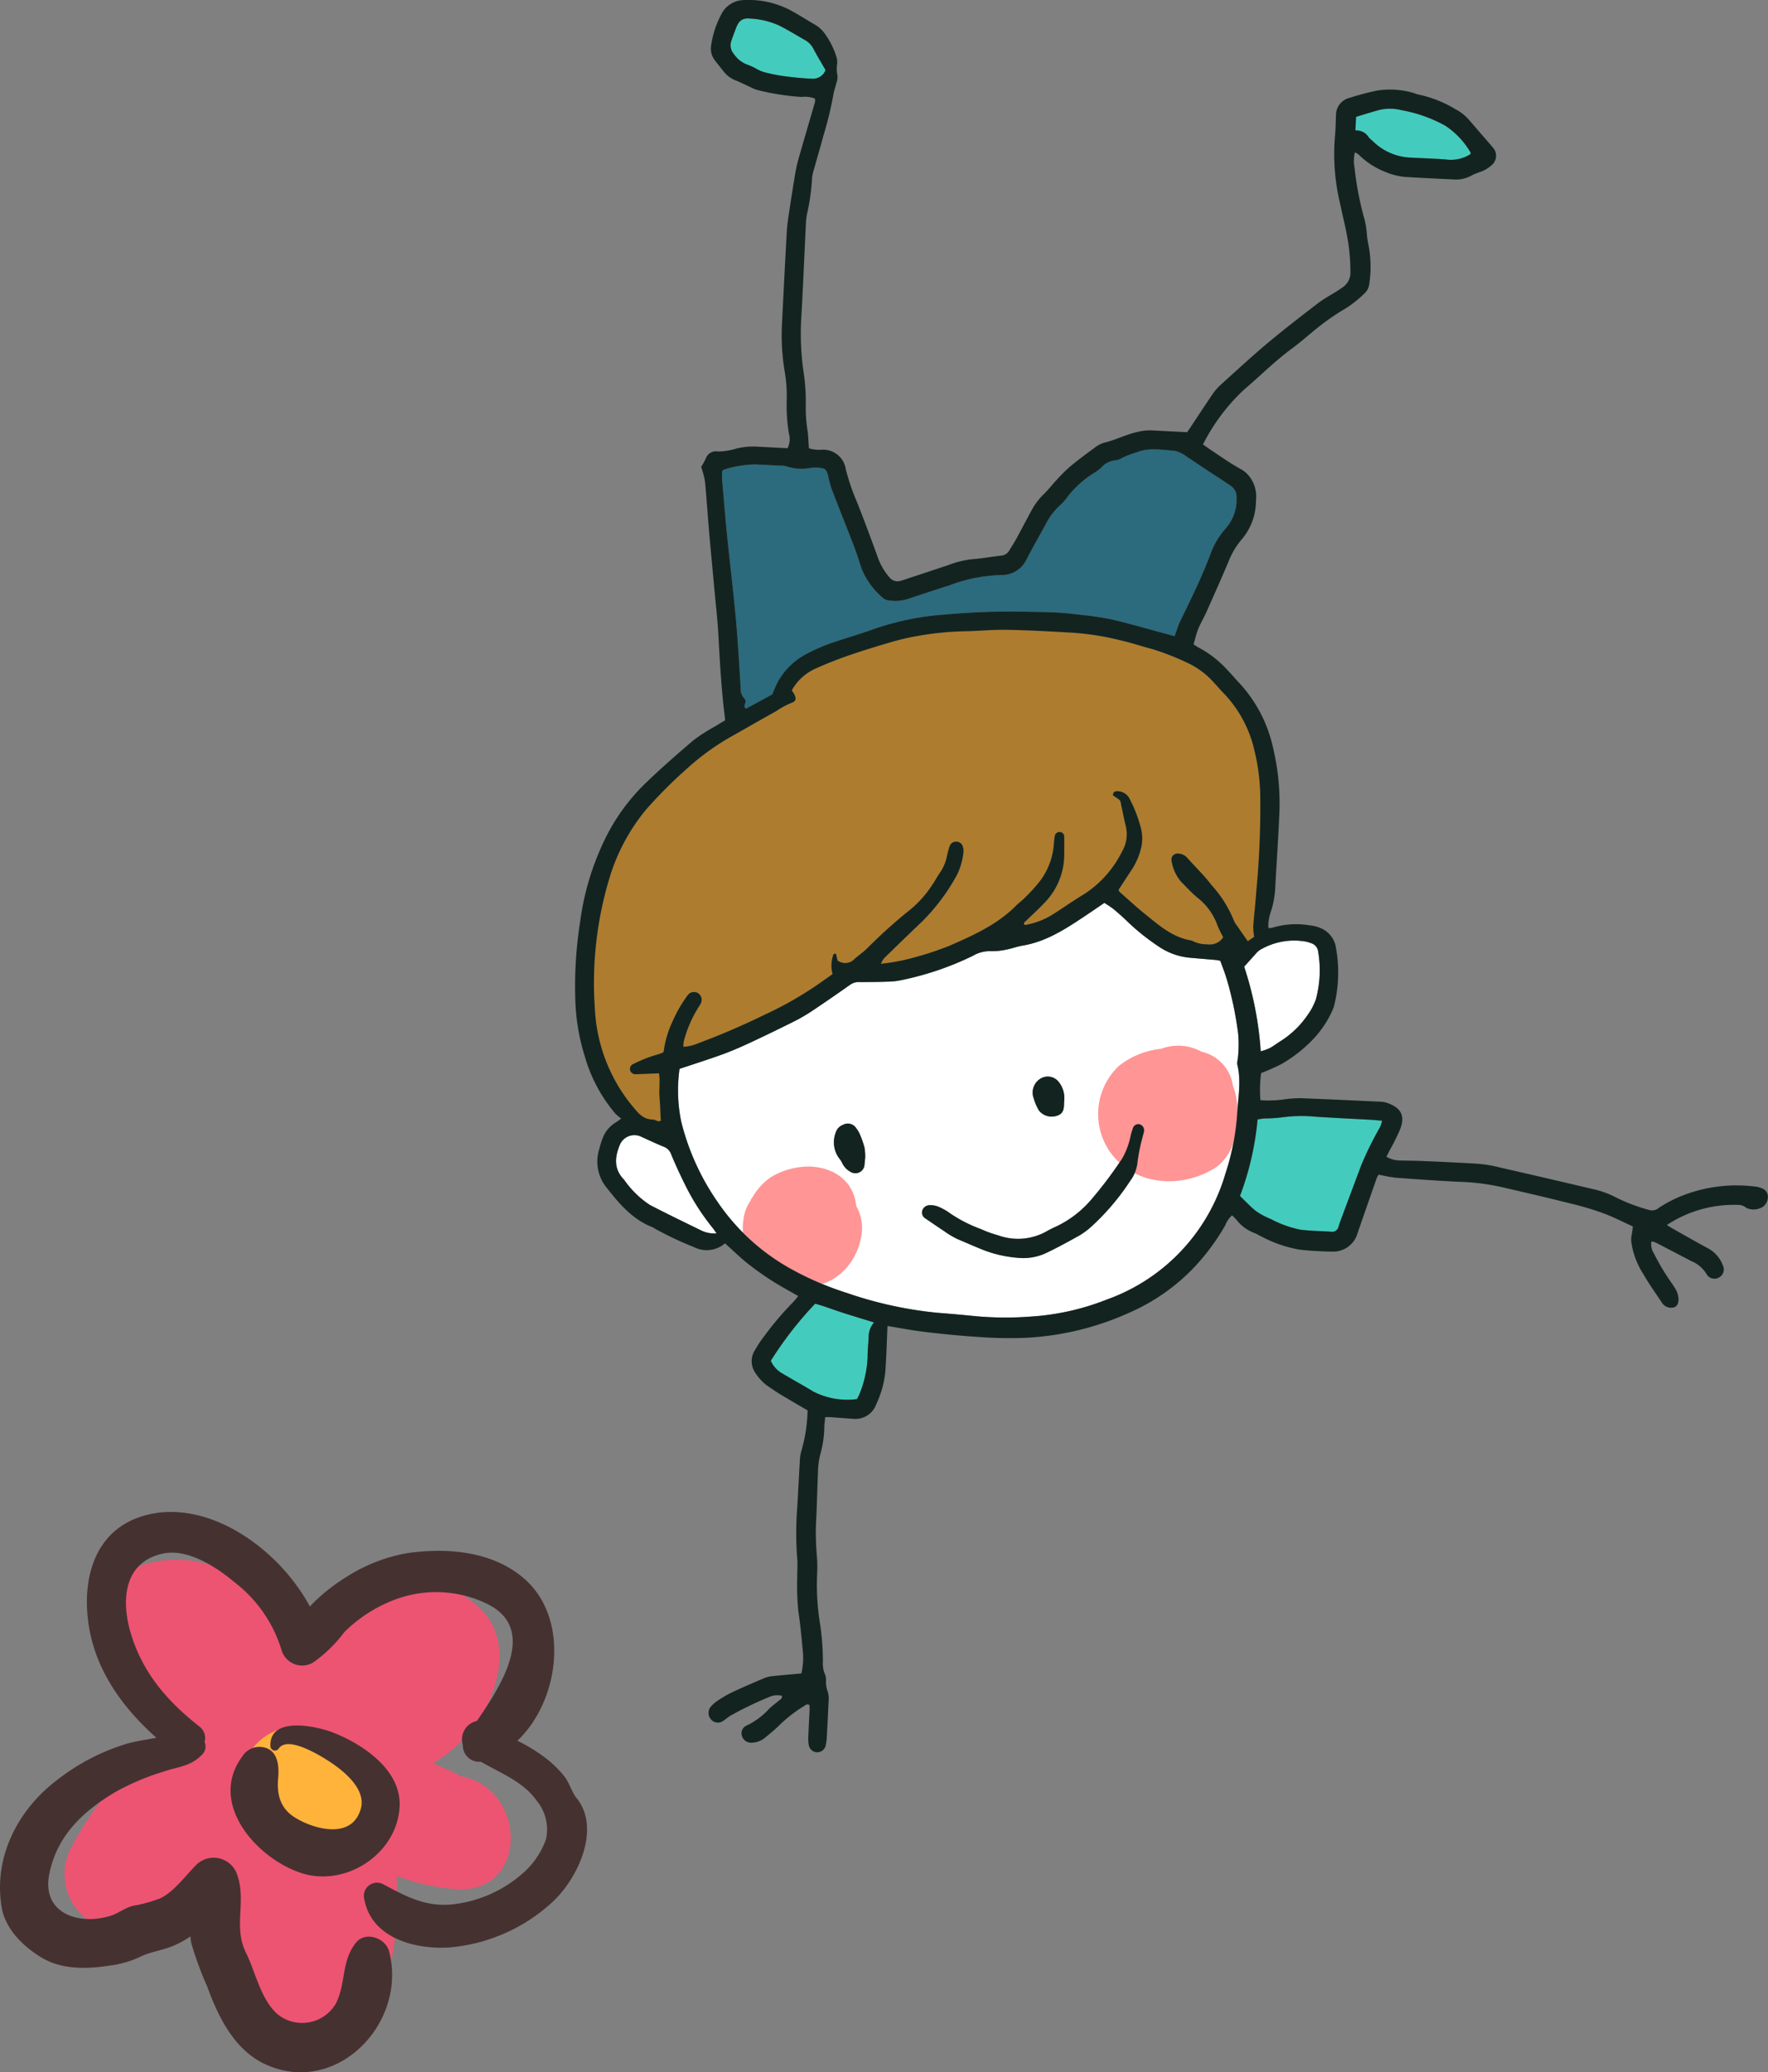 <svg xmlns="http://www.w3.org/2000/svg" viewBox="0 0 210.231 246.423">
  <rect x="0" y="0" width="210.231" height="246.423" fill="#808080" stroke="none"/>
  <title>Recurso 2</title>
  <g id="Capa_2" data-name="Capa 2">
    <g id="Editar">
      <g>
        <g>
          <g>
            <path d="M149.382,105.959a105.845,105.845,0,0,0,.465-11.625,24.531,24.531,0,0,0-.688-5.095,14.417,14.417,0,0,0-3.642-6.791c-.405-.405-.767-.852-1.164-1.266a9.711,9.711,0,0,0-3.273-2.418,31.453,31.453,0,0,0-4.055-1.578c-1.067-.275-2.114-.627-3.181-.895s-2.141-.521-3.226-.697a33.458,33.458,0,0,0-3.416-.378c-2.509-.144-5.02-.282-7.532-.324-1.671-.028-3.346.146-5.02.173a36.094,36.094,0,0,0-5.392.532,27.644,27.644,0,0,0-3.093.698c-1.734.5-3.461,1.031-5.169,1.616-1.331.458-2.647.976-3.932,1.549a6.091,6.091,0,0,0-2.916,2.628c.099.155.2.295.282.445.285.517.215.873-.311,1.041a10.269,10.269,0,0,0-1.843.997c-1.694.942-3.371,1.913-5.06,2.864a29.157,29.157,0,0,0-5.573,4.001,55.229,55.229,0,0,0-4.764,4.763,23.216,23.216,0,0,0-4.487,8.463,43.168,43.168,0,0,0-1.659,15.309,19.724,19.724,0,0,0,5.127,12.327,3.09,3.09,0,0,0,.946.682,3.227,3.227,0,0,0,.907.158c.278.039.526.319.861.13-.05-.94-.078-1.86-.154-2.775-.078-.947.091-1.905-.061-2.862-.947.039-1.82.076-2.693.107a.693.693,0,0,1-.678-.318.618.618,0,0,1,.295-.887,15.97,15.97,0,0,1,2.81-1.114,4.075,4.075,0,0,0,.808-.303,12.296,12.296,0,0,1,1.118-3.764,15.437,15.437,0,0,1,1.8-3.073.934.934,0,0,1,1.203-.172.959.959,0,0,1,.327,1.166,3.276,3.276,0,0,1-.266.456A14.271,14.271,0,0,0,81.308,123.838a2.82,2.82,0,0,0-.04.637,4.771,4.771,0,0,0,1.711-.399,85.624,85.624,0,0,0,7.891-3.388,42.681,42.681,0,0,0,7.181-4.183q.477-.335.954-.672a3.8,3.8,0,0,1,.115-2.374c.01-.035.149-.033.277-.056.06.246.121.494.199.814a1.517,1.517,0,0,0,1.994-.158c.449-.419.97-.762,1.418-1.179a60.581,60.581,0,0,1,4.999-4.526,12.8,12.8,0,0,0,2.838-3.116c.324-.473.595-.98.918-1.453a5.241,5.241,0,0,0,.829-1.931,10.758,10.758,0,0,1,.343-1.27.812.812,0,0,1,.854-.493.798.798,0,0,1,.721.664,1.452,1.452,0,0,1,.062.522,8.172,8.172,0,0,1-.725,2.661,23.884,23.884,0,0,1-4.161,5.609c-1.534,1.457-3.052,2.933-4.568,4.411a3.477,3.477,0,0,0-.376.655,26.621,26.621,0,0,0,2.655-.427,37.902,37.902,0,0,0,5.543-1.736c2.828-1.246,5.651-2.5,7.875-4.748.309-.313.677-.57.984-.885a19.742,19.742,0,0,0,1.704-1.841,8.31,8.31,0,0,0,1.802-4.465c.024-.351.055-.704.113-1.053a.574.574,0,0,1,.648-.516.526.526,0,0,1,.479.543c.018.747.007,1.496.002,2.244a8.211,8.211,0,0,1-2.416,5.699c-.694.739-1.451,1.417-2.177,2.123-.117.114-.309.205-.095.449a9.141,9.141,0,0,0,3.616-1.445c1.151-.737,2.267-1.532,3.443-2.229a12.771,12.771,0,0,0,4.509-5.077,4.058,4.058,0,0,0,.427-3.064c-.232-.938-.405-1.892-.611-2.837a.997.997,0,0,0-.121-.23c-.277-.193-.552-.386-.79-.553.039-.458.327-.491.585-.48a1.638,1.638,0,0,1,1.449.992,15.775,15.775,0,0,1,1.311,3.453,4.842,4.842,0,0,1-.032,2.481,8.272,8.272,0,0,1-1.067,2.408c-.535.801-1.057,1.61-1.576,2.404a1.028,1.028,0,0,0,.145.252c.991.874,1.96,1.775,2.99,2.604,1.643,1.323,3.234,2.756,5.427,3.142a1.175,1.175,0,0,1,.371.138,3.853,3.853,0,0,0,1.67.338,1.861,1.861,0,0,0,1.846-.854,12.007,12.007,0,0,1-.685-1.41,7.288,7.288,0,0,0-2.367-3.277c-.722-.594-1.331-1.278-1.983-1.932a5.052,5.052,0,0,1-1.111-2.486.716.716,0,0,1,.781-.836,1.51,1.51,0,0,1,1.144.568c.936,1.057,1.971,2.036,2.814,3.161a13.979,13.979,0,0,1,2.671,4.224,2.713,2.713,0,0,0,.413.672c.394.577.796,1.151,1.24,1.795.242-.164.519-.351.764-.518a7.977,7.977,0,0,1-.111-1.231C149.119,108.764,149.291,107.363,149.382,105.959Z" fill="#ae7c2e" fill-rule="evenodd"/>
            <path d="M80.801,127.105c1.789-.6,3.427-1.117,5.039-1.701,1.075-.389,2.13-.843,3.167-1.325,1.758-.816,3.503-1.664,5.238-2.528a20.365,20.365,0,0,0,2.176-1.24c1.579-1.049,3.136-2.128,4.684-3.221a1.799,1.799,0,0,1,1.113-.31c1.102.002,2.203-.006,3.303-.046a8.369,8.369,0,0,0,1.706-.192,35.603,35.603,0,0,0,8.479-2.894,3.921,3.921,0,0,1,2.134-.538,7.926,7.926,0,0,0,1.832-.192c.648-.122,1.275-.364,1.923-.472,2.876-.478,5.221-2.05,7.572-3.619.695-.465,1.383-.939,2.146-1.458a11.725,11.725,0,0,1,1.08.723c.609.508,1.206,1.034,1.771,1.591a26.499,26.499,0,0,0,3.619,2.876,7.857,7.857,0,0,0,3.823,1.34c1.01.093,2.02.172,3.029.261a4.606,4.606,0,0,1,.472.099c.264.751.582,1.524.807,2.323a40.863,40.863,0,0,1,1.312,6.332,14.608,14.608,0,0,1-.046,3.022,2.146,2.146,0,0,0-.056.654c.472,1.881.119,3.756,0,5.635a28.961,28.961,0,0,1-1.422,7.377,22.61,22.61,0,0,1-14.093,14.934,29.518,29.518,0,0,1-8.984,2.02,39.094,39.094,0,0,1-6.475-.029c-1.534-.152-3.069-.294-4.606-.409a47.001,47.001,0,0,1-10.817-2.357,36.416,36.416,0,0,1-6.78-2.927,25.463,25.463,0,0,1-8.681-7.994,28.896,28.896,0,0,1-4.266-9.471A18.464,18.464,0,0,1,80.801,127.105ZM120.97,149.566a6.408,6.408,0,0,0,3.354-.532c1.392-.657,2.745-1.402,4.089-2.153a9.185,9.185,0,0,0,1.371-1.03,28.375,28.375,0,0,0,4.609-5.431,4.49,4.49,0,0,0,.884-2.325,21.612,21.612,0,0,1,.614-2.97c.044-.216.126-.425.153-.643a.741.741,0,0,0-.549-.797.686.686,0,0,0-.758.401,8.771,8.771,0,0,0-.302,1.008,8.926,8.926,0,0,1-1.021,2.708,49.3,49.3,0,0,1-3.484,4.65,12.636,12.636,0,0,1-4.337,3.397,13.898,13.898,0,0,0-1.296.659,6.936,6.936,0,0,1-5.635.38,12.945,12.945,0,0,1-1.985-.718,16.96,16.96,0,0,1-3.645-1.847,6.711,6.711,0,0,0-1.491-.844,2.436,2.436,0,0,0-1.023-.162.905.905,0,0,0-.865.694.837.837,0,0,0,.416.899c.73.494,1.455.997,2.192,1.479a10.374,10.374,0,0,0,1.576.947c1.094.459,2.176.947,3.285,1.377A14.483,14.483,0,0,0,120.97,149.566Zm-18.089-11.91a6.473,6.473,0,0,0-.086-1.192,11.415,11.415,0,0,0-.564-1.61,3.117,3.117,0,0,0-.408-.676,1.183,1.183,0,0,0-1.622-.4,1.354,1.354,0,0,0-.799.833,3.197,3.197,0,0,0,.377,3.124,2.797,2.797,0,0,1,.415.669,2.345,2.345,0,0,0,1.021.99,1.088,1.088,0,0,0,1.554-.701C102.814,138.388,102.836,138.081,102.881,137.657Zm23.658-6.698a3.071,3.071,0,0,0-.699-2.364,1.649,1.649,0,0,0-1.906-.439,1.936,1.936,0,0,0-1.012,2.462,6.027,6.027,0,0,0,.624,1.449,1.934,1.934,0,0,0,2.149.605c.684-.2.82-.726.826-1.34C126.522,131.243,126.53,131.155,126.539,130.959Z" fill="#fff" fill-rule="evenodd"/>
            <path d="M139.675,75.653c-.437-.121-.812-.228-1.189-.329-2.084-.562-4.157-1.17-6.256-1.664a34.685,34.685,0,0,0-3.659-.547c-1.004-.125-2.013-.232-3.025-.284-1.319-.067-2.64-.064-3.961-.104a87.654,87.654,0,0,0-9.24.348,32.515,32.515,0,0,0-8.644,1.797c-1.698.61-3.443,1.093-5.143,1.697a22.089,22.089,0,0,0-2.653,1.183,8.283,8.283,0,0,0-3.383,3.262,14.993,14.993,0,0,0-.687,1.554c-.978.531-2.058,1.116-3.126,1.695-.27-.185-.184-.404-.109-.601a.535.535,0,0,0-.096-.614,1.556,1.556,0,0,1-.426-1.194c-.178-2.772-.33-5.547-.581-8.311-.295-3.247-.696-6.484-1.025-9.729-.222-2.192-.401-4.389-.59-6.586-.034-.394-.021-.791-.029-1.157.083-.094.132-.2.2-.217a12.919,12.919,0,0,1,3.753-.633q1.522.07,3.041.156a1.839,1.839,0,0,1,.651.074,5.743,5.743,0,0,0,2.846.195,4.695,4.695,0,0,1,.653-.05c1.03.083,1.284.015,1.524,1.217a11.002,11.002,0,0,0,.533,1.765c.822,2.137,1.679,4.26,2.5,6.397.33.863.603,1.749.89,2.629a8.978,8.978,0,0,0,2.538,3.493,1.09,1.09,0,0,0,.577.278,5,5,0,0,0,2.353-.138c1.498-.508,3.003-.992,4.506-1.484.167-.055.344-.086.506-.156a18.464,18.464,0,0,1,6.184-1.22,3.229,3.229,0,0,0,2.902-1.749c.704-1.369,1.468-2.709,2.209-4.059a8.311,8.311,0,0,1,1.781-2.444,6.08,6.08,0,0,0,.966-1.084,11.815,11.815,0,0,1,3.026-2.737,5.897,5.897,0,0,0,.957-.704,2.603,2.603,0,0,1,1.725-.87,1.703,1.703,0,0,0,.734-.271,10.265,10.265,0,0,1,1.719-.658c1.513-.623,3.052-.299,4.572-.188a3.825,3.825,0,0,1,1.504.755c.711.438,1.392.925,2.088,1.385,1.027.68,2.066,1.34,3.081,2.037a1.528,1.528,0,0,1,.661,1.35,5.173,5.173,0,0,1-1.345,3.758,9.505,9.505,0,0,0-1.83,3.192c-1.023,2.679-2.285,5.247-3.544,7.819C140.067,74.414,139.923,74.968,139.675,75.653Z" fill="#2c6a7e" fill-rule="evenodd"/>
            <path d="M164.357,133.271a6.347,6.347,0,0,1-.283.803,40.282,40.282,0,0,0-2.213,4.493q-1.226,3.273-2.446,6.547c-.092.247-.175.499-.249.752a.783.783,0,0,1-.894.602c-1.187-.069-2.377-.1-3.557-.226a12.919,12.919,0,0,1-3.592-1.273,10.284,10.284,0,0,1-1.186-.577,5.745,5.745,0,0,1-.956-.682c-.519-.468-1.005-.973-1.535-1.491a34.64,34.64,0,0,0,2.091-9.103c.294-.042.54-.095.786-.111a19.057,19.057,0,0,0,2.105-.131,16.841,16.841,0,0,1,4.08-.071c2.151.135,4.304.235,6.457.355C163.398,133.182,163.828,133.228,164.357,133.271Z" fill="#43ccbd" fill-rule="evenodd"/>
            <path d="M103.925,157.26a2.676,2.676,0,0,0-.638,1.746c-.037.793-.125,1.584-.123,2.374a13.052,13.052,0,0,1-.95,4.361,5.751,5.751,0,0,1-.321.634,8.835,8.835,0,0,1-5.225-.924c-1.161-.712-2.36-1.362-3.529-2.064a3.249,3.249,0,0,1-1.483-1.568,43.093,43.093,0,0,1,5.275-6.792c1.152.314,2.289.765,3.453,1.135C101.505,156.517,102.633,156.859,103.925,157.26Z" fill="#43ccbd" fill-rule="evenodd"/>
            <path d="M149.911,125.019a40.658,40.658,0,0,0-1.968-10.067c.486-.542.921-1.032,1.362-1.513a2.216,2.216,0,0,1,.47-.449,7.934,7.934,0,0,1,5.589-1.004,4.074,4.074,0,0,1,.502.159,1.197,1.197,0,0,1,.879,1.046,13.244,13.244,0,0,1-.272,5.63,7.189,7.189,0,0,1-.976,1.858,10.986,10.986,0,0,1-3.309,3.177c-.408.261-.795.558-1.218.786A7.524,7.524,0,0,1,149.911,125.019Z" fill="#fff" fill-rule="evenodd"/>
            <path d="M85.21,146.667a3.55,3.55,0,0,1-1.898-.381c-2.016-.983-4.036-1.959-6.026-2.994a11.102,11.102,0,0,1-2.861-2.708c-.088-.097-.146-.224-.237-.317-1.234-1.271-1.085-2.715-.464-4.172a1.873,1.873,0,0,1,2.561-.905c.878.401,1.752.812,2.646,1.176a1.466,1.466,0,0,1,.875.895c.484,1.179,1.022,2.338,1.586,3.481a27.394,27.394,0,0,0,3.312,5.228C84.861,146.163,84.999,146.375,85.21,146.667Z" fill="#fff" fill-rule="evenodd"/>
            <path d="M161.169,15.512c.031-.614.055-1.086.081-1.617.886-.266,1.759-.543,2.641-.788a5.468,5.468,0,0,1,2.748-.006,16.9,16.9,0,0,1,5.184,1.83,9.536,9.536,0,0,1,3.04,3.212c.018.031-.003.086-.007.179a4.302,4.302,0,0,1-2.711.665c-1.437-.133-2.884-.16-4.327-.24a6.759,6.759,0,0,1-4.498-1.882c-.191-.184-.404-.346-.576-.543A1.699,1.699,0,0,0,161.169,15.512Z" fill="#43ccbd" fill-rule="evenodd"/>
            <path d="M98.161,8.326a1.582,1.582,0,0,1-1.652,1.029c-1.139-.038-2.277-.167-3.407-.314a21.177,21.177,0,0,1-2.192-.446A4.505,4.505,0,0,1,90.064,8.25a7.879,7.879,0,0,0-1.06-.516A3.328,3.328,0,0,1,87.262,6.421a1.56,1.56,0,0,1-.289-1.584c.167-.499.357-.992.541-1.484.331-.887.761-1.229,1.671-1.147a9.536,9.536,0,0,1,3.441.82c1.06.528,2.068,1.16,3.1,1.744a2.441,2.441,0,0,1,.988,1.022C97.165,6.642,97.668,7.466,98.161,8.326Z" fill="#43ccbd" fill-rule="evenodd"/>
            <path d="M101.823,143.435a6.241,6.241,0,0,0-.166-.912c-.662-2.446-2.799-3.655-5.191-3.797a8.767,8.767,0,0,0-4.799,1.254,7.253,7.253,0,0,0-2.089,2.227c-.156.236-.74,1.06.071.059a5.01,5.01,0,0,0-1.15,2.201c-1.004,4.509,2.456,7.991,6.727,8.457,3.932.43,6.903-2.77,7.254-6.437A5.183,5.183,0,0,0,101.823,143.435Z" fill="#ff9595" fill-rule="evenodd"/>
            <path d="M147.003,130.504a6.876,6.876,0,0,0-.392-1.373,4.862,4.862,0,0,0-3.717-4.064,7.978,7.978,0,0,0-1.001-.432,5.746,5.746,0,0,0-3.822.083,9.677,9.677,0,0,0-5.061,2.067,7.881,7.881,0,0,0-.92,10.332c2.838,3.828,8.125,4.229,12.088,1.955C147.077,137.406,147.48,133.432,147.003,130.504Z" fill="#ff9595" fill-rule="evenodd"/>
          </g>
          <g>
            <path d="M105.531,157.681c-.087,1.908-.131,3.713-.263,5.51a11.866,11.866,0,0,1-1.079,3.804,2.621,2.621,0,0,1-2.712,1.725c-.924-.061-1.846-.137-2.77-.201-.166-.012-.336.001-.58.004-.041.427-.1.811-.111,1.198a12.534,12.534,0,0,1-.485,3.257,8.96,8.96,0,0,0-.263,2.087c-.089,1.848-.115,3.7-.211,5.548a30.475,30.475,0,0,0,.072,4.359,15.949,15.949,0,0,1,.039,2.115,29.33,29.33,0,0,0,.287,5.668,29.611,29.611,0,0,1,.395,4.866,3.112,3.112,0,0,0,.226,1.418,1.666,1.666,0,0,1,.142.769,3.38,3.38,0,0,0,.228,1.409,3.096,3.096,0,0,1,.074,1.179c-.057,1.411-.132,2.821-.211,4.231a5.496,5.496,0,0,1-.122.918,1.028,1.028,0,0,1-.92.819,1.014,1.014,0,0,1-1.08-.788,4.079,4.079,0,0,1-.072-1.048c.038-1.058.103-2.116.152-3.174.01-.211-.009-.423-.013-.603-.306-.172-.47.017-.646.127a15.975,15.975,0,0,0-2.922,2.262c-.53.528-1.114,1.005-1.693,1.479a2.597,2.597,0,0,1-1.576.612,1.142,1.142,0,0,1-1.204-.826,1.001,1.001,0,0,1,.571-1.214,8.59,8.59,0,0,0,2.719-2.043c.356-.328.755-.61,1.124-.924.158-.133.397-.222.351-.567a2.348,2.348,0,0,0-1.505.137,41.716,41.716,0,0,0-4.64,2.239c-.296.189-.559.428-.855.615a1.075,1.075,0,0,1-1.437-.186,1.177,1.177,0,0,1-.061-1.465,3.645,3.645,0,0,1,.78-.708,13.682,13.682,0,0,1,1.706-1.01c1.317-.618,2.654-1.194,3.994-1.759a3.673,3.673,0,0,1,1.018-.214c1.093-.114,2.19-.206,3.315-.309a8.101,8.101,0,0,0,.154-2.795c-.141-1.535-.284-3.071-.514-4.594a29.541,29.541,0,0,1-.137-3.957c-.012-.792.069-1.591-.005-2.376a39.022,39.022,0,0,1,.013-6.079c.108-1.805.192-3.613.305-5.418a4.669,4.669,0,0,1,.198-1.3,18.655,18.655,0,0,0,.722-4.762c-.841-.493-1.68-.967-2.502-1.47a26.308,26.308,0,0,1-2.439-1.576,5.904,5.904,0,0,1-1.306-1.468,2.414,2.414,0,0,1-.021-2.639,14.025,14.025,0,0,1,1.095-1.65,36.138,36.138,0,0,1,3.419-4.032,8.881,8.881,0,0,0,.635-.765c-1.085-.627-2.123-1.176-3.108-1.809a34.967,34.967,0,0,1-2.909-2.067c-.925-.739-1.776-1.573-2.683-2.388a3.342,3.342,0,0,1-3.72.435,39.807,39.807,0,0,1-4.54-2.14,3.823,3.823,0,0,0-.34-.203c-2.326-.895-3.89-2.692-5.364-4.576a4.919,4.919,0,0,1-.995-4.706,11.326,11.326,0,0,1,.39-1.261,3.689,3.689,0,0,1,1.553-1.911,7.503,7.503,0,0,0,.673-.479,6.778,6.778,0,0,1-.653-.537,18.104,18.104,0,0,1-3.663-6.814,24.749,24.749,0,0,1-1.141-6.749,49.2,49.2,0,0,1,.563-9.229,32.024,32.024,0,0,1,2.993-9.959,23.687,23.687,0,0,1,4.71-6.507c1.867-1.809,3.828-3.525,5.809-5.208a21.072,21.072,0,0,1,2.557-1.638c.406-.254.82-.496,1.192-.721-.441-3.424-.629-6.766-.809-10.109-.1-1.847-.315-3.689-.484-5.532-.208-2.283-.431-4.563-.629-6.847-.171-1.978-.294-3.96-.487-5.934a11.009,11.009,0,0,0-.451-1.709,8.584,8.584,0,0,0,.551-.987,1.254,1.254,0,0,1,1.439-.84,7.744,7.744,0,0,0,2.204-.351,8.308,8.308,0,0,1,2.493-.225c1.185.066,2.37.122,3.588.184a2.406,2.406,0,0,0,.166-1.714,20.733,20.733,0,0,1-.263-4.212,17.601,17.601,0,0,0-.238-3.16A25.977,25.977,0,0,1,92.99,38.408c.186-3.614.359-7.23.564-10.842.051-.877.195-1.749.322-2.62.179-1.219.376-2.437.579-3.652a19.689,19.689,0,0,1,.402-2.071c.668-2.374,1.375-4.737,2.058-7.107a1.269,1.269,0,0,0-.021-.396,3.285,3.285,0,0,0-1.566-.192,28.411,28.411,0,0,1-5.214-.813,3.082,3.082,0,0,1-.733-.287c-.642-.289-1.27-.608-1.921-.874A3.299,3.299,0,0,1,86.089,8.552c-.357-.448-.714-.895-1.066-1.346a2.313,2.313,0,0,1-.472-1.742A11.211,11.211,0,0,1,85.767,1.71,3.04,3.04,0,0,1,88.44.009,10.684,10.684,0,0,1,93.817,1.131c1.056.544,2.051,1.209,3.086,1.798a3.748,3.748,0,0,1,1.163,1.058,9.51,9.51,0,0,1,1.368,2.698,2.063,2.063,0,0,1,.113.905,3.883,3.883,0,0,0,.039,1.43,2.172,2.172,0,0,1-.142.891c-.111.471-.286.931-.356,1.406a44.001,44.001,0,0,1-1.191,4.871c-.388,1.447-.816,2.882-1.217,4.325a4.041,4.041,0,0,0-.124.781,25.023,25.023,0,0,1-.546,3.929,8.109,8.109,0,0,0-.184,1.44c-.178,3.571-.321,7.144-.52,10.713a31.957,31.957,0,0,0,.264,6.989,23.622,23.622,0,0,1,.246,3.687,17.72,17.72,0,0,0,.169,2.898c.131.773.141,1.567.205,2.364a4.264,4.264,0,0,0,1.601.16,2.725,2.725,0,0,1,2.784,2.337,25.331,25.331,0,0,0,1.321,3.871c.842,2.127,1.637,4.274,2.42,6.424a7.484,7.484,0,0,0,1.501,2.614,1.2,1.2,0,0,0,1.191.367,1.584,1.584,0,0,0,.255-.067c1.837-.608,3.677-1.211,5.512-1.827a11.294,11.294,0,0,1,2.809-.694c1.141-.081,2.271-.287,3.408-.42a1.228,1.228,0,0,0,.988-.569c.299-.49.612-.97.886-1.472.634-1.16,1.238-2.336,1.875-3.493a7.723,7.723,0,0,1,1.367-1.774c.564-.556,1.051-1.189,1.595-1.766a18.258,18.258,0,0,1,1.598-1.575c.914-.756,1.87-1.464,2.83-2.163a3.444,3.444,0,0,1,1.156-.624c1.332-.307,2.549-.951,3.881-1.26a6.354,6.354,0,0,1,1.828-.201c1.36.076,2.721.139,4.162.212.086-.123.212-.297.332-.475.902-1.359,1.791-2.726,2.711-4.072a6.228,6.228,0,0,1,.957-1.093c1.833-1.657,3.646-3.34,5.538-4.927,1.959-1.643,3.987-3.205,6.015-4.763.695-.534,1.483-.948,2.227-1.42q.334-.211.657-.439a2.122,2.122,0,0,0,.982-1.889,24.033,24.033,0,0,0-.216-3.153c-.234-1.664-.663-3.271-1.001-4.905a25.232,25.232,0,0,1-.647-7.748c.095-.92.115-1.849.146-2.775A2.124,2.124,0,0,1,160.53,11.62a32.455,32.455,0,0,1,3.193-.846,9.9,9.9,0,0,1,4.194.233c.256.061.499.198.755.235a14.025,14.025,0,0,1,4.401,1.75,5.443,5.443,0,0,1,1.648,1.31c.942,1.104,1.903,2.192,2.845,3.296a1.461,1.461,0,0,1-.175,2.027,4.351,4.351,0,0,1-1.09.716,11.172,11.172,0,0,0-1.226.479,3.845,3.845,0,0,1-2.411.505c-1.853-.081-3.704-.169-5.554-.283a7.902,7.902,0,0,1-2.294-.563,9.327,9.327,0,0,1-3.298-2.136,1.917,1.917,0,0,0-.409-.217,4.259,4.259,0,0,0-.039,1.835,37.577,37.577,0,0,0,1.208,6.217,10.184,10.184,0,0,1,.248,1.555,9.591,9.591,0,0,0,.178,1.308,13.385,13.385,0,0,1,.13,4.6,1.862,1.862,0,0,1-.618,1.284,14.025,14.025,0,0,1-2.163,1.725,28.154,28.154,0,0,0-3.682,2.568c-.922.753-1.815,1.546-2.774,2.249-1.999,1.467-3.739,3.229-5.624,4.825a23.196,23.196,0,0,0-4.927,6.56c.325.229.601.43.885.62.765.516,1.528,1.036,2.303,1.536.482.31.983.589,1.48.875a3.33,3.33,0,0,1,.859.79,3.913,3.913,0,0,1,.776,2.843,7.123,7.123,0,0,1-1.777,4.719,9.405,9.405,0,0,0-1.52,2.615c-.84,1.989-1.72,3.961-2.6,5.933-.306.683-.696,1.331-.978,2.022-.229.563-.355,1.166-.548,1.822.237.146.442.296.669.411a12.747,12.747,0,0,1,3.409,2.694c.488.509.943,1.05,1.429,1.563a16.465,16.465,0,0,1,3.924,7.539,28.349,28.349,0,0,1,.76,8.137c-.123,2.821-.321,5.639-.472,8.459a10.792,10.792,0,0,1-.572,3.11,6.171,6.171,0,0,0-.244,1.159,4.518,4.518,0,0,0-.001.661,1.941,1.941,0,0,0,.441-.036,9.787,9.787,0,0,1,4.446-.29,4.508,4.508,0,0,1,1.519.42,3.046,3.046,0,0,1,1.552,1.891,16.314,16.314,0,0,1-.199,7.449,12.024,12.024,0,0,1-2.698,4.041,16.363,16.363,0,0,1-3.563,2.723,24.238,24.238,0,0,1-2.362,1.041,14.618,14.618,0,0,0-.087,3.224,12.284,12.284,0,0,0,2.95-.113,14.9,14.9,0,0,1,1.842-.119c3.175.121,6.348.273,9.521.42a2.542,2.542,0,0,1,.652.106c1.753.574,2.25,1.543,1.676,3.096a26.078,26.078,0,0,1-1.287,2.603c-.115.228-.23.457-.371.739a3.227,3.227,0,0,0,1.679.444c.925.026,1.853.027,2.778.068,2.158.096,4.32.189,6.477.327a14.112,14.112,0,0,1,2.217.357q5.668,1.296,11.325,2.631a11.245,11.245,0,0,1,2.973,1.088,21.154,21.154,0,0,0,3.828,1.421,1.194,1.194,0,0,0,1.11-.259,14.986,14.986,0,0,1,3.184-1.599,17.641,17.641,0,0,1,8.324-.927,1.854,1.854,0,0,1,.262.042c.528.135,1.027.321,1.179.924a1.479,1.479,0,0,1-.544,1.413,2.059,2.059,0,0,1-1.978.16,1.557,1.557,0,0,0-.82-.355,14.448,14.448,0,0,0-8.652,2.383c.315.193.513.323.719.439,1.385.778,2.758,1.572,4.157,2.322a3.825,3.825,0,0,1,1.79,2.041,1.098,1.098,0,0,1-.514,1.463,1.07,1.07,0,0,1-1.399-.376,3.781,3.781,0,0,0-1.861-1.606q-2.107-1.109-4.22-2.201a2.437,2.437,0,0,0-.509-.131,1.999,1.999,0,0,0,.306,1.432,26.747,26.747,0,0,0,2.098,3.515,8.371,8.371,0,0,1,.563.893,2.715,2.715,0,0,1,.251.877c.056.592-.163,1.017-.507,1.114a1.282,1.282,0,0,1-1.406-.466c-.776-1.177-1.608-2.323-2.301-3.547a9.356,9.356,0,0,1-1.399-3.815c-.055-.633.188-1.203.177-1.791-1.153-.524-2.249-1.096-3.399-1.525a34.428,34.428,0,0,0-3.664-1.114c-2.691-.676-5.393-1.313-8.098-1.935a26.727,26.727,0,0,0-4.964-.71c-2.688-.107-5.374-.307-8.056-.504a18.706,18.706,0,0,1-2.01-.369,1.41,1.41,0,0,0-.224.344q-1.184,3.364-2.345,6.737a3.001,3.001,0,0,1-2.905,2.075c-1.323-.018-2.649-.09-3.964-.235a15.46,15.46,0,0,1-4.6-1.6c-.24-.109-.461-.268-.708-.357a4.894,4.894,0,0,1-2.209-1.622,6.33,6.33,0,0,0-.505-.498,3.236,3.236,0,0,0-.812,1.202,26.635,26.635,0,0,1-3.599,4.887,23.748,23.748,0,0,1-7.73,5.454,33.924,33.924,0,0,1-12.378,3.018,48.548,48.548,0,0,1-5.684-.105c-2.111-.128-4.219-.346-6.32-.594C108.489,158.211,107.019,157.922,105.531,157.681Zm-5.936-43.465a1.517,1.517,0,0,0,1.994-.158c.449-.419.97-.762,1.418-1.179a60.581,60.581,0,0,1,4.999-4.526,12.8,12.8,0,0,0,2.838-3.116c.324-.473.595-.98.918-1.453a5.241,5.241,0,0,0,.829-1.931,10.758,10.758,0,0,1,.343-1.27.812.812,0,0,1,.854-.493.798.798,0,0,1,.721.664,1.452,1.452,0,0,1,.062.522,8.172,8.172,0,0,1-.725,2.661,23.884,23.884,0,0,1-4.161,5.609c-1.534,1.457-3.052,2.933-4.568,4.411a3.477,3.477,0,0,0-.376.655,26.621,26.621,0,0,0,2.655-.427,37.902,37.902,0,0,0,5.543-1.736c2.828-1.246,5.651-2.5,7.875-4.748.309-.313.677-.57.984-.885a19.742,19.742,0,0,0,1.704-1.841,8.31,8.31,0,0,0,1.802-4.465c.024-.351.055-.704.113-1.053a.574.574,0,0,1,.648-.516.526.526,0,0,1,.479.543c.018.747.007,1.496.002,2.244a8.211,8.211,0,0,1-2.416,5.699c-.694.739-1.451,1.417-2.177,2.123-.117.114-.309.205-.095.449a9.141,9.141,0,0,0,3.616-1.445c1.151-.737,2.267-1.532,3.443-2.229a12.771,12.771,0,0,0,4.509-5.077,4.058,4.058,0,0,0,.427-3.064c-.232-.938-.405-1.892-.611-2.837a.997.997,0,0,0-.121-.23c-.277-.193-.552-.386-.79-.553.039-.458.327-.491.585-.48a1.638,1.638,0,0,1,1.449.992,15.775,15.775,0,0,1,1.311,3.453,4.842,4.842,0,0,1-.032,2.481,8.272,8.272,0,0,1-1.067,2.408c-.535.801-1.057,1.61-1.576,2.404a1.028,1.028,0,0,0,.145.252c.991.874,1.96,1.775,2.99,2.604,1.643,1.323,3.234,2.756,5.427,3.142a1.175,1.175,0,0,1,.371.138,3.853,3.853,0,0,0,1.67.338,1.861,1.861,0,0,0,1.846-.854,12.007,12.007,0,0,1-.685-1.41,7.288,7.288,0,0,0-2.367-3.277c-.722-.594-1.331-1.278-1.983-1.932a5.052,5.052,0,0,1-1.111-2.486.716.716,0,0,1,.781-.836,1.51,1.51,0,0,1,1.144.568c.936,1.057,1.971,2.036,2.814,3.161a13.979,13.979,0,0,1,2.671,4.224,2.713,2.713,0,0,0,.413.672c.394.577.796,1.151,1.24,1.795.242-.164.519-.351.764-.518a7.977,7.977,0,0,1-.111-1.231c.102-1.404.275-2.805.366-4.21a105.845,105.845,0,0,0,.465-11.625,24.531,24.531,0,0,0-.688-5.095,14.417,14.417,0,0,0-3.642-6.791c-.405-.405-.767-.852-1.164-1.266a9.711,9.711,0,0,0-3.273-2.418,31.453,31.453,0,0,0-4.055-1.578c-1.067-.275-2.114-.627-3.181-.895s-2.141-.521-3.226-.697a33.458,33.458,0,0,0-3.416-.378c-2.509-.144-5.02-.282-7.532-.324-1.671-.028-3.346.146-5.02.173a36.094,36.094,0,0,0-5.392.532,27.644,27.644,0,0,0-3.093.698c-1.734.5-3.461,1.031-5.169,1.616-1.331.458-2.647.976-3.932,1.549a6.091,6.091,0,0,0-2.916,2.628c.099.155.2.295.282.445.285.517.215.873-.311,1.041a10.269,10.269,0,0,0-1.843.997c-1.694.942-3.371,1.913-5.06,2.864a29.157,29.157,0,0,0-5.573,4.001,55.229,55.229,0,0,0-4.764,4.763,23.216,23.216,0,0,0-4.487,8.463,43.168,43.168,0,0,0-1.659,15.309,19.724,19.724,0,0,0,5.127,12.327,3.09,3.09,0,0,0,.946.682,3.227,3.227,0,0,0,.907.158c.278.039.526.319.861.13-.05-.94-.078-1.86-.154-2.775-.078-.947.091-1.905-.061-2.862-.947.039-1.82.076-2.693.107a.693.693,0,0,1-.678-.318.618.618,0,0,1,.295-.887,15.97,15.97,0,0,1,2.81-1.114,4.075,4.075,0,0,0,.808-.303,12.296,12.296,0,0,1,1.118-3.764,15.437,15.437,0,0,1,1.8-3.073.934.934,0,0,1,1.203-.172.959.959,0,0,1,.327,1.166,3.276,3.276,0,0,1-.266.456A14.271,14.271,0,0,0,81.308,123.838a2.82,2.82,0,0,0-.04.637,4.771,4.771,0,0,0,1.711-.399,85.624,85.624,0,0,0,7.891-3.388,42.681,42.681,0,0,0,7.181-4.183q.477-.335.954-.672a3.8,3.8,0,0,1,.115-2.374c.01-.035.149-.033.277-.056C99.457,113.649,99.518,113.897,99.596,114.216ZM80.801,127.105a18.464,18.464,0,0,0,.2,6.264,28.896,28.896,0,0,0,4.266,9.471,25.463,25.463,0,0,0,8.681,7.994,36.416,36.416,0,0,0,6.78,2.927,47.001,47.001,0,0,0,10.817,2.357c1.537.114,3.073.256,4.606.409a39.094,39.094,0,0,0,6.475.029,29.518,29.518,0,0,0,8.984-2.02A22.61,22.61,0,0,0,145.703,139.602a28.961,28.961,0,0,0,1.422-7.377c.119-1.879.472-3.754,0-5.635a2.146,2.146,0,0,1,.056-.654,14.608,14.608,0,0,0,.046-3.022,40.863,40.863,0,0,0-1.312-6.332c-.225-.799-.542-1.573-.807-2.323a4.606,4.606,0,0,0-.472-.099c-1.01-.09-2.02-.168-3.029-.261a7.857,7.857,0,0,1-3.823-1.34,26.499,26.499,0,0,1-3.619-2.876c-.565-.558-1.162-1.083-1.771-1.591a11.725,11.725,0,0,0-1.08-.723c-.763.519-1.451.994-2.146,1.458-2.35,1.569-4.696,3.141-7.572,3.619-.648.108-1.275.35-1.923.472a7.926,7.926,0,0,1-1.832.192,3.921,3.921,0,0,0-2.134.538,35.603,35.603,0,0,1-8.479,2.894,8.369,8.369,0,0,1-1.706.192c-1.1.041-2.202.048-3.303.046a1.799,1.799,0,0,0-1.113.31c-1.548,1.093-3.106,2.172-4.684,3.221a20.365,20.365,0,0,1-2.176,1.24c-1.735.864-3.48,1.712-5.238,2.528-1.038.482-2.092.936-3.167,1.325C84.227,125.988,82.59,126.505,80.801,127.105ZM139.675,75.653c.248-.685.392-1.239.639-1.742,1.259-2.573,2.521-5.14,3.544-7.819a9.505,9.505,0,0,1,1.83-3.192,5.173,5.173,0,0,0,1.345-3.758,1.528,1.528,0,0,0-.661-1.35c-1.015-.697-2.054-1.357-3.081-2.037-.697-.46-1.378-.947-2.088-1.385a3.825,3.825,0,0,0-1.504-.755c-1.52-.111-3.059-.435-4.572.188a10.265,10.265,0,0,0-1.719.658,1.703,1.703,0,0,1-.734.271,2.603,2.603,0,0,0-1.725.87,5.897,5.897,0,0,1-.957.704,11.815,11.815,0,0,0-3.026,2.737,6.08,6.08,0,0,1-.966,1.084,8.311,8.311,0,0,0-1.781,2.444c-.741,1.35-1.506,2.69-2.209,4.059a3.229,3.229,0,0,1-2.902,1.749,18.464,18.464,0,0,0-6.184,1.22c-.162.069-.339.1-.506.156-1.503.491-3.008.976-4.506,1.484a5,5,0,0,1-2.353.138,1.09,1.09,0,0,1-.577-.278,8.978,8.978,0,0,1-2.538-3.493c-.287-.88-.56-1.766-.89-2.629-.821-2.137-1.678-4.261-2.5-6.397a11.002,11.002,0,0,1-.533-1.765c-.241-1.202-.494-1.134-1.524-1.217a4.695,4.695,0,0,0-.653.05,5.743,5.743,0,0,1-2.846-.195,1.839,1.839,0,0,0-.651-.074q-1.52-.083-3.041-.156a12.919,12.919,0,0,0-3.753.633c-.069.017-.117.123-.2.217.008.366-.006.763.029,1.157.189,2.197.368,4.394.59,6.586.329,3.245.729,6.482,1.025,9.729.251,2.764.403,5.539.581,8.311a1.556,1.556,0,0,0,.426,1.194.535.535,0,0,1,.096.614c-.075.196-.16.416.109.601,1.068-.579,2.149-1.165,3.126-1.695a14.993,14.993,0,0,1,.687-1.554,8.283,8.283,0,0,1,3.383-3.262,22.089,22.089,0,0,1,2.653-1.183c1.7-.603,3.445-1.087,5.143-1.697a32.515,32.515,0,0,1,8.644-1.797,87.654,87.654,0,0,1,9.24-.348c1.321.041,2.642.038,3.961.104,1.012.052,2.021.159,3.025.284a34.685,34.685,0,0,1,3.659.547c2.099.494,4.172,1.102,6.256,1.664C138.863,75.425,139.238,75.532,139.675,75.653Zm24.682,57.618c-.528-.043-.959-.089-1.392-.114-2.153-.119-4.306-.22-6.457-.355a16.841,16.841,0,0,0-4.08.071,19.057,19.057,0,0,1-2.105.131c-.247.016-.492.069-.786.111a34.64,34.64,0,0,1-2.091,9.103c.53.519,1.016,1.023,1.535,1.491a5.745,5.745,0,0,0,.956.682,10.284,10.284,0,0,0,1.186.577,12.919,12.919,0,0,0,3.592,1.273c1.18.126,2.37.157,3.557.226a.783.783,0,0,0,.894-.602c.074-.253.157-.505.249-.752q1.222-3.274,2.446-6.547a40.282,40.282,0,0,1,2.213-4.493A6.347,6.347,0,0,0,164.357,133.271Zm-60.432,23.988c-1.292-.4-2.42-.742-3.541-1.097-1.164-.37-2.301-.821-3.453-1.135a43.093,43.093,0,0,0-5.275,6.792,3.249,3.249,0,0,0,1.483,1.568c1.169.701,2.368,1.352,3.529,2.064a8.835,8.835,0,0,0,5.225.924,5.751,5.751,0,0,0,.321-.634,13.052,13.052,0,0,0,.95-4.361c-.002-.79.086-1.581.123-2.374A2.676,2.676,0,0,1,103.925,157.26Zm45.986-32.241a7.524,7.524,0,0,0,1.06-.375c.423-.228.81-.526,1.218-.786a10.986,10.986,0,0,0,3.309-3.177,7.189,7.189,0,0,0,.976-1.858,13.244,13.244,0,0,0,.272-5.63,1.197,1.197,0,0,0-.879-1.046,4.074,4.074,0,0,0-.502-.159,7.934,7.934,0,0,0-5.589,1.004,2.216,2.216,0,0,0-.47.449c-.441.481-.876.971-1.362,1.513A40.658,40.658,0,0,1,149.911,125.019ZM85.21,146.667c-.211-.292-.349-.504-.507-.698a27.394,27.394,0,0,1-3.312-5.228c-.564-1.144-1.102-2.303-1.586-3.481a1.466,1.466,0,0,0-.875-.895c-.894-.364-1.768-.775-2.646-1.176a1.873,1.873,0,0,0-2.561.905c-.621,1.458-.77,2.901.464,4.172.091.093.149.22.237.317a11.102,11.102,0,0,0,2.861,2.708c1.991,1.035,4.01,2.011,6.026,2.994A3.55,3.55,0,0,0,85.21,146.667Zm75.96-131.155a1.699,1.699,0,0,1,1.577.809c.172.197.385.359.576.543a6.759,6.759,0,0,0,4.498,1.882c1.442.081,2.89.107,4.327.24a4.302,4.302,0,0,0,2.711-.665c.004-.093.025-.149.007-.179a9.536,9.536,0,0,0-3.04-3.212,16.9,16.9,0,0,0-5.184-1.83,5.468,5.468,0,0,0-2.748.006c-.882.245-1.755.522-2.641.788C161.224,14.426,161.2,14.898,161.169,15.512ZM98.161,8.326c-.494-.86-.997-1.683-1.446-2.534A2.441,2.441,0,0,0,95.727,4.77c-1.032-.584-2.04-1.215-3.1-1.744a9.536,9.536,0,0,0-3.441-.82c-.91-.083-1.34.26-1.671,1.147-.184.493-.374.985-.541,1.484a1.56,1.56,0,0,0,.289,1.584,3.328,3.328,0,0,0,1.741,1.313A7.879,7.879,0,0,1,90.064,8.25a4.505,4.505,0,0,0,.847.344,21.177,21.177,0,0,0,2.192.446c1.13.147,2.268.276,3.407.314A1.582,1.582,0,0,0,98.161,8.326Z" fill="#132420" fill-rule="evenodd"/>
            <path d="M120.97,149.566a14.483,14.483,0,0,1-3.85-.851c-1.109-.43-2.191-.918-3.285-1.377a10.374,10.374,0,0,1-1.576-.947c-.738-.482-1.463-.985-2.192-1.479a.837.837,0,0,1-.416-.899.905.905,0,0,1,.865-.694,2.436,2.436,0,0,1,1.023.162,6.711,6.711,0,0,1,1.491.844,16.96,16.96,0,0,0,3.645,1.847,12.945,12.945,0,0,0,1.985.718,6.936,6.936,0,0,0,5.635-.38,13.898,13.898,0,0,1,1.296-.659,12.636,12.636,0,0,0,4.337-3.397,49.3,49.3,0,0,0,3.484-4.65,8.926,8.926,0,0,0,1.021-2.708,8.771,8.771,0,0,1,.302-1.008.686.686,0,0,1,.758-.401.741.741,0,0,1,.549.797c-.027.217-.109.427-.153.643a21.612,21.612,0,0,0-.614,2.97,4.49,4.49,0,0,1-.884,2.325,28.375,28.375,0,0,1-4.609,5.431,9.185,9.185,0,0,1-1.371,1.03c-1.344.751-2.697,1.495-4.089,2.153A6.408,6.408,0,0,1,120.97,149.566Z" fill="#132420" fill-rule="evenodd"/>
            <path d="M102.881,137.657c-.045.425-.067.732-.111,1.036a1.088,1.088,0,0,1-1.554.701,2.345,2.345,0,0,1-1.021-.99,2.797,2.797,0,0,0-.415-.669,3.197,3.197,0,0,1-.377-3.124,1.354,1.354,0,0,1,.799-.833,1.183,1.183,0,0,1,1.622.4,3.117,3.117,0,0,1,.408.676,11.415,11.415,0,0,1,.564,1.61A6.473,6.473,0,0,1,102.881,137.657Z" fill="#132420" fill-rule="evenodd"/>
            <path d="M126.539,130.959c-.01.197-.018.285-.019.372-.006.614-.142,1.14-.826,1.34a1.934,1.934,0,0,1-2.149-.605,6.027,6.027,0,0,1-.624-1.449,1.936,1.936,0,0,1,1.012-2.462,1.649,1.649,0,0,1,1.906.439A3.071,3.071,0,0,1,126.539,130.959Z" fill="#132420" fill-rule="evenodd"/>
          </g>
        </g>
        <g>
          <g>
            <path d="M54.252,211.136c1.078.123-1.773-1.009-1.886-1.065-.284-.138-.57-.264-.855-.398a17.969,17.969,0,0,0,4.566-3.957c3.068-3.834,5.156-10.607.911-14.538-4.834-4.476-9.645-3.045-14.795-.161-2.13,1.193-4.413,1.741-6.182,3.505-.14.139-.295.296-.457.46a15.837,15.837,0,0,0-3.963-4.885c-3.977-3.601-8.667-5.562-13.99-4.192-3.523.907-4.885,4.347-4.335,7.636.988,5.908,5.155,9.51,9.497,12.998-.216.423-.381.745-.378.735q-.097.723-.194,1.445l-.004-.001c.04-.384.017-.384-.068-.007a9,9,0,0,0-4.951.902c-3.846,2.015-6.608,6.226-8.621,9.942a6.735,6.735,0,0,0,1.033,8.007c3.35,3.509,8.033,3.44,12.428,2.343a32.459,32.459,0,0,0,4.845-1.743c.072.407.147.813.219,1.216a17.704,17.704,0,0,0,3.334,8.054c4.591,6.049,12.488,5.43,15.351-1.863,1.426-3.633,1.602-8.267,1.408-12.505a24.375,24.375,0,0,0,7.088,1.579C63.069,225.255,62.709,212.107,54.252,211.136Z" fill="#ed5472"/>
            <path d="M42.816,211.034c-.031-.034-.058-.071-.089-.105a27.855,27.855,0,0,0-2.837-3.677,6.552,6.552,0,0,0-9.612,8.892c.021.04.048.074.068.115l.008.013c.017.077.037.152.052.23a5.515,5.515,0,0,0,2.746,3.567,6.105,6.105,0,0,0,5.1,2.321,6.681,6.681,0,0,0,4.596-1.904,6.867,6.867,0,0,0,1.904-4.596A6.574,6.574,0,0,0,42.816,211.034Z" fill="#ffb33b"/>
          </g>
          <path d="M39.563,206.01c-1.923-.749-7.547-1.986-7.411,1.63a.542.542,0,0,0,1.002.273c1.084-1.573,5.053.931,6.029,1.568,1.698,1.109,4.355,3.258,3.729,5.57-1.027,3.796-5.68,2.465-7.92,1.027-1.691-1.087-2.094-2.763-1.916-4.637.13-1.375-.004-3.272-1.667-3.644a2.386,2.386,0,0,0-2.584,1.051c-4.146,5.577,1.671,12.099,6.915,13.856,5.37,1.799,11.52-2.282,11.777-7.896C47.719,210.429,43.096,207.383,39.563,206.01Z" fill="#463131"/>
          <path d="M68.56,213.817c-.56-.69-.83-1.734-1.378-2.483a12.693,12.693,0,0,0-2.659-2.537,19.43,19.43,0,0,0-3.001-1.797c5.018-4.777,6.226-14.351.983-19.12-3.751-3.412-9.243-3.877-14.041-3.194a19.742,19.742,0,0,0-7.254,2.824,22.287,22.287,0,0,0-3.85,2.996,7.045,7.045,0,0,0-.506.539c-3.739-6.971-12.338-13.059-19.904-10.756-5.709,1.736-7.184,7.42-6.439,12.719.779,5.541,4.037,10.048,8.095,13.644-.053.008-.111.009-.162.02-1.107.215-2.234.364-3.319.666a25.501,25.501,0,0,0-8.233,4.25c-4.732,3.543-7.701,9.209-6.697,15.208.434,2.593,2.574,4.676,4.711,5.968,2.504,1.514,5.52,1.379,8.31.949a11.754,11.754,0,0,0,3.465-1.026c1.198-.592,2.556-.736,3.862-1.274a11.817,11.817,0,0,0,2.102-1.139,5.732,5.732,0,0,0,.109.813,39.287,39.287,0,0,0,1.871,5.101c1.307,3.624,3.243,7.587,6.916,9.28,8.479,3.911,16.948-4.92,14.726-13.421-.414-1.583-2.803-2.452-3.937-1.039-1.796,2.237-1.155,4.877-2.417,7.283a4.64,4.64,0,0,1-6.962,1.186c-2.016-1.869-2.528-4.9-3.702-7.265-1.529-3.083.057-6.093-1.02-9.196a2.946,2.946,0,0,0-4.865-1.284c-1.26,1.26-2.643,3.185-4.255,3.983a16.628,16.628,0,0,1-3.343.921c-.946.26-1.727.912-2.681,1.199-3.835,1.15-8.122-.365-7.23-4.951.894-4.596,4.039-7.526,7.927-9.826a29.476,29.476,0,0,1,5.757-2.417c1.758-.59,3.123-.59,4.484-1.979a1.361,1.361,0,0,0,.303-1.516,1.714,1.714,0,0,0-.611-1.837c-3.819-2.995-6.775-6.404-8.174-11.123-1.166-3.93-.802-8.425,3.804-9.436,3.016-.662,6.471,1.657,8.627,3.469a16.064,16.064,0,0,1,5.501,7.983,2.559,2.559,0,0,0,3.729,1.516,16.418,16.418,0,0,0,3.74-3.632,17.018,17.018,0,0,1,5.611-3.707,13.896,13.896,0,0,1,11.352.333c6.035,2.957,1.793,9.594-1.198,13.935a2.245,2.245,0,0,0-1.673,2.865,1.945,1.945,0,0,0,2.141,1.98c2.339,1.354,5.034,2.371,6.608,4.598a5.356,5.356,0,0,1,1.141,4.621,9.621,9.621,0,0,1-2.783,4.071,15.121,15.121,0,0,1-8.055,3.641c-3.286.439-5.725-.847-8.5-2.353a1.565,1.565,0,0,0-2.274,1.749c.833,4.642,6.023,6.04,10.168,5.757a20.616,20.616,0,0,0,12.131-5.324C68.644,223.523,71.532,217.478,68.56,213.817Z" fill="#463131"/>
        </g>
      </g>
    </g>
  </g>
</svg>
